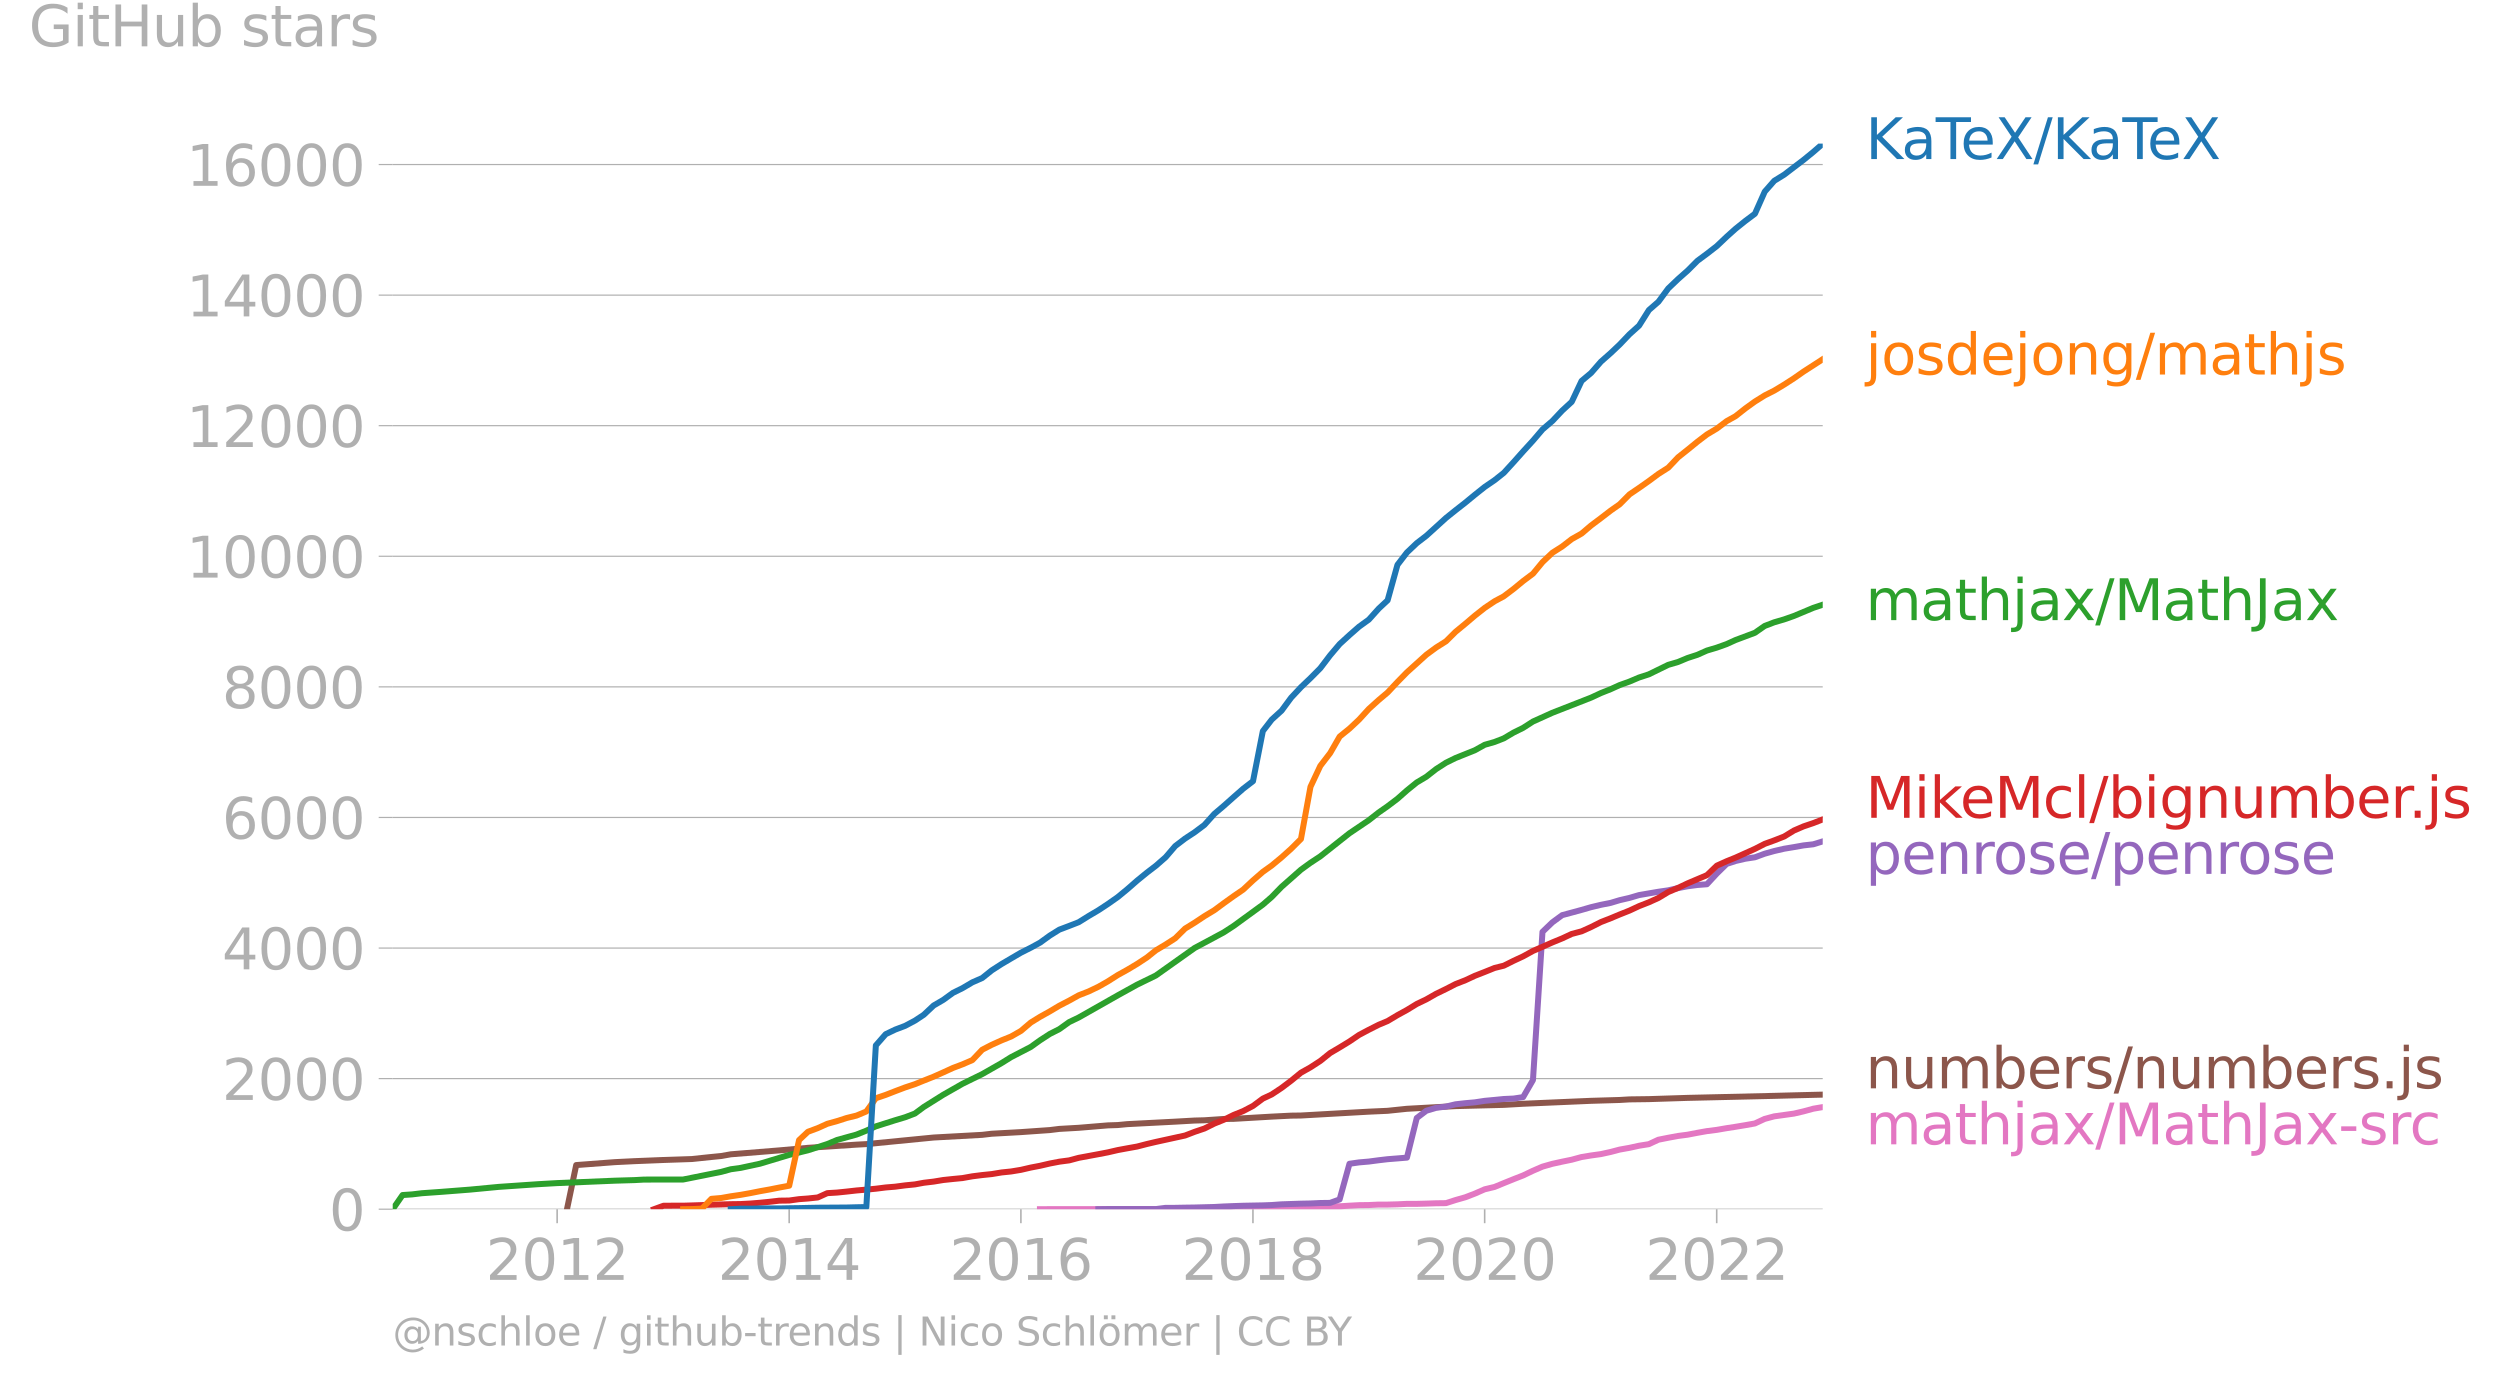 <svg xmlns="http://www.w3.org/2000/svg" xmlns:xlink="http://www.w3.org/1999/xlink" width="832.441" height="460.676" viewBox="0 0 624.331 345.507"><defs><style>*{stroke-linejoin:round;stroke-linecap:butt}</style></defs><g id="figure_1"><path id="patch_1" d="M0 345.507h624.33V0H0v345.507z" style="fill:none"/><g id="axes_1"><path id="patch_2" d="M98.073 301.98h357.12V35.868H98.073V301.98z" style="fill:none"/><g id="matplotlib.axis_1"><g id="xtick_1"><g id="line2d_1"><defs><path id="m0d8fd35126" d="M0 0v3.5" style="stroke:#b0b0b0;stroke-width:.4"/></defs><use xlink:href="#m0d8fd35126" x="139.136" y="301.98" style="fill:#b0b0b0;stroke:#b0b0b0;stroke-width:.4"/></g><g id="text_1" style="fill:#b0b0b0" transform="matrix(.14 0 0 -.14 121.321 319.618)"><defs><path id="DejaVuSans-32" d="M1228 531h2203V0H469v531q359 372 979 998 621 627 780 809 303 340 423 576 121 236 121 464 0 372-261 606-261 235-680 235-297 0-627-103-329-103-704-313v638q381 153 712 231 332 78 607 78 725 0 1156-363 431-362 431-968 0-288-108-546-107-257-392-607-78-91-497-524-418-433-1181-1211z" transform="scale(.016)"/><path id="DejaVuSans-30" d="M2034 4250q-487 0-733-480-245-479-245-1442 0-959 245-1439 246-480 733-480 491 0 736 480 246 480 246 1439 0 963-246 1442-245 480-736 480zm0 500q785 0 1199-621 414-620 414-1801 0-1178-414-1799Q2819-91 2034-91q-784 0-1198 620-414 621-414 1799 0 1181 414 1801 414 621 1198 621z" transform="scale(.016)"/><path id="DejaVuSans-31" d="M794 531h1031v3560L703 3866v575l1116 225h631V531h1031V0H794v531z" transform="scale(.016)"/></defs><use xlink:href="#DejaVuSans-32"/><use xlink:href="#DejaVuSans-30" x="63.623"/><use xlink:href="#DejaVuSans-31" x="127.246"/><use xlink:href="#DejaVuSans-32" x="190.869"/></g></g><g id="xtick_2"><use xlink:href="#m0d8fd35126" id="line2d_2" x="197.084" y="301.98" style="fill:#b0b0b0;stroke:#b0b0b0;stroke-width:.4"/><g id="text_2" style="fill:#b0b0b0" transform="matrix(.14 0 0 -.14 179.269 319.618)"><defs><path id="DejaVuSans-34" d="M2419 4116 825 1625h1594v2491zm-166 550h794V1625h666v-525h-666V0h-628v1100H313v609l1940 2957z" transform="scale(.016)"/></defs><use xlink:href="#DejaVuSans-32"/><use xlink:href="#DejaVuSans-30" x="63.623"/><use xlink:href="#DejaVuSans-31" x="127.246"/><use xlink:href="#DejaVuSans-34" x="190.869"/></g></g><g id="xtick_3"><use xlink:href="#m0d8fd35126" id="line2d_3" x="254.952" y="301.98" style="fill:#b0b0b0;stroke:#b0b0b0;stroke-width:.4"/><g id="text_3" style="fill:#b0b0b0" transform="matrix(.14 0 0 -.14 237.137 319.618)"><defs><path id="DejaVuSans-36" d="M2113 2584q-425 0-674-291-248-290-248-796 0-503 248-796 249-292 674-292t673 292q248 293 248 796 0 506-248 796-248 291-673 291zm1253 1979v-575q-238 112-480 171-242 60-480 60-625 0-955-422-329-422-376-1275 184 272 462 417 279 145 613 145 703 0 1111-427 408-426 408-1160 0-719-425-1154Q2819-91 2113-91q-810 0-1238 620-428 621-428 1799 0 1106 525 1764t1409 658q238 0 480-47t505-140z" transform="scale(.016)"/></defs><use xlink:href="#DejaVuSans-32"/><use xlink:href="#DejaVuSans-30" x="63.623"/><use xlink:href="#DejaVuSans-31" x="127.246"/><use xlink:href="#DejaVuSans-36" x="190.869"/></g></g><g id="xtick_4"><use xlink:href="#m0d8fd35126" id="line2d_4" x="312.9" y="301.98" style="fill:#b0b0b0;stroke:#b0b0b0;stroke-width:.4"/><g id="text_4" style="fill:#b0b0b0" transform="matrix(.14 0 0 -.14 295.085 319.618)"><defs><path id="DejaVuSans-38" d="M2034 2216q-450 0-708-241-257-241-257-662 0-422 257-663 258-241 708-241t709 242q260 243 260 662 0 421-258 662-257 241-711 241zm-631 268q-406 100-633 378-226 279-226 679 0 559 398 884 399 325 1092 325 697 0 1094-325t397-884q0-400-227-679-226-278-629-378 456-106 710-416 255-309 255-755 0-679-414-1042Q2806-91 2034-91q-771 0-1186 362-414 363-414 1042 0 446 256 755 257 310 713 416zm-231 997q0-362 226-565 227-203 636-203 407 0 636 203 230 203 230 565 0 363-230 566-229 203-636 203-409 0-636-203-226-203-226-566z" transform="scale(.016)"/></defs><use xlink:href="#DejaVuSans-32"/><use xlink:href="#DejaVuSans-30" x="63.623"/><use xlink:href="#DejaVuSans-31" x="127.246"/><use xlink:href="#DejaVuSans-38" x="190.869"/></g></g><g id="xtick_5"><use xlink:href="#m0d8fd35126" id="line2d_5" x="370.769" y="301.98" style="fill:#b0b0b0;stroke:#b0b0b0;stroke-width:.4"/><g id="text_5" style="fill:#b0b0b0" transform="matrix(.14 0 0 -.14 352.954 319.618)"><use xlink:href="#DejaVuSans-32"/><use xlink:href="#DejaVuSans-30" x="63.623"/><use xlink:href="#DejaVuSans-32" x="127.246"/><use xlink:href="#DejaVuSans-30" x="190.869"/></g></g><g id="xtick_6"><use xlink:href="#m0d8fd35126" id="line2d_6" x="428.716" y="301.98" style="fill:#b0b0b0;stroke:#b0b0b0;stroke-width:.4"/><g id="text_6" style="fill:#b0b0b0" transform="matrix(.14 0 0 -.14 410.901 319.618)"><use xlink:href="#DejaVuSans-32"/><use xlink:href="#DejaVuSans-30" x="63.623"/><use xlink:href="#DejaVuSans-32" x="127.246"/><use xlink:href="#DejaVuSans-32" x="190.869"/></g></g></g><g id="matplotlib.axis_2"><g id="ytick_1"><path id="line2d_7" d="M98.073 301.98h357.12" clip-path="url(#pb45cc1a1dd)" style="fill:none;stroke:#b0b0b0;stroke-width:.3;stroke-linecap:square"/><g id="line2d_8"><defs><path id="m6245e32834" d="M0 0h-3.5" style="stroke:#b0b0b0;stroke-width:.3"/></defs><use xlink:href="#m6245e32834" x="98.073" y="301.98" style="fill:#b0b0b0;stroke:#b0b0b0;stroke-width:.3"/></g><use xlink:href="#DejaVuSans-30" id="text_7" style="fill:#b0b0b0" transform="matrix(.14 0 0 -.14 82.166 307.299)"/></g><g id="ytick_2"><path id="line2d_9" d="M98.073 269.368h357.12" clip-path="url(#pb45cc1a1dd)" style="fill:none;stroke:#b0b0b0;stroke-width:.3;stroke-linecap:square"/><use xlink:href="#m6245e32834" id="line2d_10" x="98.073" y="269.368" style="fill:#b0b0b0;stroke:#b0b0b0;stroke-width:.3"/><g id="text_8" style="fill:#b0b0b0" transform="matrix(.14 0 0 -.14 55.443 274.687)"><use xlink:href="#DejaVuSans-32"/><use xlink:href="#DejaVuSans-30" x="63.623"/><use xlink:href="#DejaVuSans-30" x="127.246"/><use xlink:href="#DejaVuSans-30" x="190.869"/></g></g><g id="ytick_3"><path id="line2d_11" d="M98.073 236.756h357.12" clip-path="url(#pb45cc1a1dd)" style="fill:none;stroke:#b0b0b0;stroke-width:.3;stroke-linecap:square"/><use xlink:href="#m6245e32834" id="line2d_12" x="98.073" y="236.756" style="fill:#b0b0b0;stroke:#b0b0b0;stroke-width:.3"/><g id="text_9" style="fill:#b0b0b0" transform="matrix(.14 0 0 -.14 55.443 242.075)"><use xlink:href="#DejaVuSans-34"/><use xlink:href="#DejaVuSans-30" x="63.623"/><use xlink:href="#DejaVuSans-30" x="127.246"/><use xlink:href="#DejaVuSans-30" x="190.869"/></g></g><g id="ytick_4"><path id="line2d_13" d="M98.073 204.145h357.12" clip-path="url(#pb45cc1a1dd)" style="fill:none;stroke:#b0b0b0;stroke-width:.3;stroke-linecap:square"/><use xlink:href="#m6245e32834" id="line2d_14" x="98.073" y="204.145" style="fill:#b0b0b0;stroke:#b0b0b0;stroke-width:.3"/><g id="text_10" style="fill:#b0b0b0" transform="matrix(.14 0 0 -.14 55.443 209.464)"><use xlink:href="#DejaVuSans-36"/><use xlink:href="#DejaVuSans-30" x="63.623"/><use xlink:href="#DejaVuSans-30" x="127.246"/><use xlink:href="#DejaVuSans-30" x="190.869"/></g></g><g id="ytick_5"><path id="line2d_15" d="M98.073 171.533h357.12" clip-path="url(#pb45cc1a1dd)" style="fill:none;stroke:#b0b0b0;stroke-width:.3;stroke-linecap:square"/><use xlink:href="#m6245e32834" id="line2d_16" x="98.073" y="171.533" style="fill:#b0b0b0;stroke:#b0b0b0;stroke-width:.3"/><g id="text_11" style="fill:#b0b0b0" transform="matrix(.14 0 0 -.14 55.443 176.852)"><use xlink:href="#DejaVuSans-38"/><use xlink:href="#DejaVuSans-30" x="63.623"/><use xlink:href="#DejaVuSans-30" x="127.246"/><use xlink:href="#DejaVuSans-30" x="190.869"/></g></g><g id="ytick_6"><path id="line2d_17" d="M98.073 138.921h357.12" clip-path="url(#pb45cc1a1dd)" style="fill:none;stroke:#b0b0b0;stroke-width:.3;stroke-linecap:square"/><use xlink:href="#m6245e32834" id="line2d_18" x="98.073" y="138.921" style="fill:#b0b0b0;stroke:#b0b0b0;stroke-width:.3"/><g id="text_12" style="fill:#b0b0b0" transform="matrix(.14 0 0 -.14 46.536 144.24)"><use xlink:href="#DejaVuSans-31"/><use xlink:href="#DejaVuSans-30" x="63.623"/><use xlink:href="#DejaVuSans-30" x="127.246"/><use xlink:href="#DejaVuSans-30" x="190.869"/><use xlink:href="#DejaVuSans-30" x="254.492"/></g></g><g id="ytick_7"><path id="line2d_19" d="M98.073 106.31h357.12" clip-path="url(#pb45cc1a1dd)" style="fill:none;stroke:#b0b0b0;stroke-width:.3;stroke-linecap:square"/><use xlink:href="#m6245e32834" id="line2d_20" x="98.073" y="106.309" style="fill:#b0b0b0;stroke:#b0b0b0;stroke-width:.3"/><g id="text_13" style="fill:#b0b0b0" transform="matrix(.14 0 0 -.14 46.536 111.628)"><use xlink:href="#DejaVuSans-31"/><use xlink:href="#DejaVuSans-32" x="63.623"/><use xlink:href="#DejaVuSans-30" x="127.246"/><use xlink:href="#DejaVuSans-30" x="190.869"/><use xlink:href="#DejaVuSans-30" x="254.492"/></g></g><g id="ytick_8"><path id="line2d_21" d="M98.073 73.698h357.12" clip-path="url(#pb45cc1a1dd)" style="fill:none;stroke:#b0b0b0;stroke-width:.3;stroke-linecap:square"/><use xlink:href="#m6245e32834" id="line2d_22" x="98.073" y="73.698" style="fill:#b0b0b0;stroke:#b0b0b0;stroke-width:.3"/><g id="text_14" style="fill:#b0b0b0" transform="matrix(.14 0 0 -.14 46.536 79.017)"><use xlink:href="#DejaVuSans-31"/><use xlink:href="#DejaVuSans-34" x="63.623"/><use xlink:href="#DejaVuSans-30" x="127.246"/><use xlink:href="#DejaVuSans-30" x="190.869"/><use xlink:href="#DejaVuSans-30" x="254.492"/></g></g><g id="ytick_9"><path id="line2d_23" d="M98.073 41.086h357.12" clip-path="url(#pb45cc1a1dd)" style="fill:none;stroke:#b0b0b0;stroke-width:.3;stroke-linecap:square"/><use xlink:href="#m6245e32834" id="line2d_24" x="98.073" y="41.086" style="fill:#b0b0b0;stroke:#b0b0b0;stroke-width:.3"/><g id="text_15" style="fill:#b0b0b0" transform="matrix(.14 0 0 -.14 46.536 46.405)"><use xlink:href="#DejaVuSans-31"/><use xlink:href="#DejaVuSans-36" x="63.623"/><use xlink:href="#DejaVuSans-30" x="127.246"/><use xlink:href="#DejaVuSans-30" x="190.869"/><use xlink:href="#DejaVuSans-30" x="254.492"/></g></g><g id="text_16" style="fill:#b0b0b0" transform="matrix(.14 0 0 -.14 7.2 11.563)"><defs><path id="DejaVuSans-47" d="M3809 666v1253H2778v519h1656V434q-365-259-806-392-440-133-940-133-1094 0-1712 639-617 640-617 1780 0 1144 617 1783 618 639 1712 639 456 0 867-113 411-112 758-331v-672q-350 297-744 447t-828 150q-857 0-1287-478-429-478-429-1425 0-944 429-1422 430-478 1287-478 334 0 596 58 263 58 472 180z" transform="scale(.016)"/><path id="DejaVuSans-69" d="M603 3500h575V0H603v3500zm0 1363h575v-729H603v729z" transform="scale(.016)"/><path id="DejaVuSans-74" d="M1172 4494v-994h1184v-447H1172V1153q0-428 117-550t477-122h590V0h-590q-666 0-919 248-253 249-253 905v1900H172v447h422v994h578z" transform="scale(.016)"/><path id="DejaVuSans-48" d="M628 4666h631V2753h2294v1913h631V0h-631v2222H1259V0H628v4666z" transform="scale(.016)"/><path id="DejaVuSans-75" d="M544 1381v2119h575V1403q0-497 193-746 194-248 582-248 465 0 735 297 271 297 271 810v1984h575V0h-575v538q-209-319-486-474-276-155-642-155-603 0-916 375-312 375-312 1097zm1447 2203z" transform="scale(.016)"/><path id="DejaVuSans-62" d="M3116 1747q0 634-261 995t-717 361q-457 0-718-361t-261-995q0-634 261-995t718-361q456 0 717 361t261 995zM1159 2969q182 312 458 463 277 152 661 152 638 0 1036-506 399-506 399-1331T3314 415Q2916-91 2278-91q-384 0-661 152-276 152-458 464V0H581v4863h578V2969z" transform="scale(.016)"/><path id="DejaVuSans-73" d="M2834 3397v-544q-243 125-506 187-262 63-544 63-428 0-642-131t-214-394q0-200 153-314t616-217l197-44q612-131 870-370t258-667q0-488-386-773Q2250-91 1575-91q-281 0-586 55T347 128v594q319-166 628-249 309-82 613-82 406 0 624 139 219 139 219 392 0 234-158 359-157 125-692 241l-200 47q-534 112-772 345-237 233-237 639 0 494 350 762 350 269 994 269 318 0 599-47 282-46 519-140z" transform="scale(.016)"/><path id="DejaVuSans-61" d="M2194 1759q-697 0-966-159t-269-544q0-306 202-486 202-179 548-179 479 0 768 339t289 901v128h-572zm1147 238V0h-575v531q-197-318-491-470T1556-91q-537 0-855 302-317 302-317 808 0 590 395 890 396 300 1180 300h807v57q0 397-261 614t-733 217q-300 0-585-72-284-72-546-216v532q315 122 612 182 297 61 578 61 760 0 1135-394 375-393 375-1193z" transform="scale(.016)"/><path id="DejaVuSans-72" d="M2631 2963q-97 56-211 82-114 27-251 27-488 0-749-317t-261-911V0H581v3500h578v-544q182 319 472 473 291 155 707 155 59 0 131-8 72-7 159-23l3-590z" transform="scale(.016)"/></defs><use xlink:href="#DejaVuSans-47"/><use xlink:href="#DejaVuSans-69" x="77.49"/><use xlink:href="#DejaVuSans-74" x="105.273"/><use xlink:href="#DejaVuSans-48" x="144.482"/><use xlink:href="#DejaVuSans-75" x="219.678"/><use xlink:href="#DejaVuSans-62" x="283.057"/><use xlink:href="#DejaVuSans-20" x="346.533"/><use xlink:href="#DejaVuSans-73" x="378.32"/><use xlink:href="#DejaVuSans-74" x="430.42"/><use xlink:href="#DejaVuSans-61" x="469.629"/><use xlink:href="#DejaVuSans-72" x="530.908"/><use xlink:href="#DejaVuSans-73" x="572.021"/></g></g><path id="line2d_25" d="m259.709 301.98 2.457-.016H286.423l2.22-.017h4.835l2.458-.032 2.378-.017 2.457-.016 2.458-.032h2.378l2.457-.033 2.379-.049 2.457-.065h2.457l2.22-.098 2.458-.065 2.378-.05 2.457-.015 2.378-.098 2.458-.066 2.457-.048 2.378-.017L337 301.1l2.378-.13 2.457-.033 2.458-.114h2.22l2.457-.065 2.378-.114h2.457l2.378-.065 2.458-.082 2.457-.032 2.379-.767 2.457-.701 2.378-.913 2.458-1.076 2.457-.587 2.299-.946 2.457-.995 2.378-.93 2.458-1.173 2.378-1.027 2.457-.702 2.458-.538 2.378-.489 2.457-.668 2.379-.392 2.457-.342 2.457-.538 2.22-.587 2.458-.44 2.378-.522 2.457-.392 2.378-1.108 2.458-.49 2.457-.456 2.378-.31 2.458-.473 2.378-.424 2.457-.31 2.458-.424 2.22-.342 2.457-.408 2.378-.424 2.457-1.141 2.379-.636 2.457-.342 2.457-.343 2.379-.554 2.457-.669 2.378-.407" clip-path="url(#pb45cc1a1dd)" style="fill:none;stroke:#e377c2;stroke-width:1.5;stroke-linecap:square"/><path id="line2d_26" d="m141.593 301.98 2.3-11.023 9.67-.734 4.915-.244 7.214-.294 7.135-.244 4.835-.506 2.458-.244 2.378-.424 12.128-.979 7.135-.636 12.128-.799 2.458-.13 16.805-1.647 12.13-.668 2.377-.278 7.293-.407 7.214-.506 2.378-.293 4.836-.277 4.915-.408 2.378-.196 2.457-.081 2.378-.229 11.97-.62 4.836-.276 2.457-.066 4.836-.326 2.457-.032 9.513-.555 4.836-.244 2.457-.033 16.964-.962 4.677-.212 4.836-.505 12.129-.669 12.049-.31 4.835-.277 16.965-.734 7.134-.212 2.458-.146 4.835-.066 9.671-.31 21.642-.505 4.914-.13 7.214-.18h0" clip-path="url(#pb45cc1a1dd)" style="fill:none;stroke:#8c564b;stroke-width:1.5;stroke-linecap:square"/><path id="line2d_27" d="m274.295 301.98 2.378-.033h11.97l2.457-.31h2.378l2.458-.048 2.378-.033 2.457-.065 2.458-.065 2.378-.13 2.457-.099 2.379-.081 2.457-.05 2.457-.048 2.22-.082 2.458-.179 2.378-.081 2.457-.082 2.378-.049 2.458-.114 2.457-.033 2.378-.864 2.458-8.903 2.378-.342 2.457-.212 2.458-.326 2.22-.261 2.457-.196 2.378-.196 2.457-9.897 2.378-1.81 2.458-.734 2.457-.31 2.379-.57 2.457-.278 2.378-.212 2.458-.375 2.457-.228 2.299-.228 2.457-.114 2.378-.36 2.458-4.255 2.378-37.014 2.457-2.365 2.458-1.81 2.378-.636 2.457-.668 2.379-.685 2.457-.587 2.457-.49 2.22-.668 2.458-.57 2.378-.702 2.457-.424 2.378-.407 2.458-.359 2.457-.554 2.378-.457 2.458-.326 2.378-.18 2.457-2.657 2.458-2.414 2.22-.733 2.457-.571 2.378-.359 2.457-.897 2.379-.668 2.457-.57 2.457-.408 2.379-.424 2.457-.278 2.378-.733" clip-path="url(#pb45cc1a1dd)" style="fill:none;stroke:#9467bd;stroke-width:1.5;stroke-linecap:square"/><g id="text_17" style="fill:#1f77b4" transform="matrix(.14 0 0 -.14 465.907 39.731)"><defs><path id="DejaVuSans-4b" d="M628 4666h631V2694l2094 1972h813L1850 2491 4331 0h-831L1259 2247V0H628v4666z" transform="scale(.016)"/><path id="DejaVuSans-54" d="M-19 4666h3947v-532H2272V0h-634v4134H-19v532z" transform="scale(.016)"/><path id="DejaVuSans-65" d="M3597 1894v-281H953q38-594 358-905t892-311q331 0 642 81t618 244V178Q3153 47 2828-22t-659-69q-838 0-1327 487-489 488-489 1320 0 859 464 1363 464 505 1252 505 706 0 1117-455 411-454 411-1235zm-575 169q-6 471-264 752-258 282-683 282-481 0-770-272t-333-766l2050 4z" transform="scale(.016)"/><path id="DejaVuSans-58" d="M403 4666h678l1160-1735 1165 1735h678L2584 2425 4184 0h-678L2194 1984 872 0H191l1665 2491L403 4666z" transform="scale(.016)"/><path id="DejaVuSans-2f" d="M1625 4666h531L531-594H0l1625 5260z" transform="scale(.016)"/></defs><use xlink:href="#DejaVuSans-4b"/><use xlink:href="#DejaVuSans-61" x="63.826"/><use xlink:href="#DejaVuSans-54" x="125.105"/><use xlink:href="#DejaVuSans-65" x="169.189"/><use xlink:href="#DejaVuSans-58" x="230.713"/><use xlink:href="#DejaVuSans-2f" x="299.219"/><use xlink:href="#DejaVuSans-4b" x="332.91"/><use xlink:href="#DejaVuSans-61" x="396.736"/><use xlink:href="#DejaVuSans-54" x="458.016"/><use xlink:href="#DejaVuSans-65" x="502.1"/><use xlink:href="#DejaVuSans-58" x="563.623"/></g><g id="text_18" style="fill:#ff7f0e" transform="matrix(.14 0 0 -.14 465.907 93.54)"><defs><path id="DejaVuSans-6a" d="M603 3500h575V-63q0-668-255-968-254-300-820-300h-219v487H38q328 0 446 152Q603-541 603-63v3563zm0 1363h575v-729H603v729z" transform="scale(.016)"/><path id="DejaVuSans-6f" d="M1959 3097q-462 0-731-361t-269-989q0-628 267-989 268-361 733-361 460 0 728 362 269 363 269 988 0 622-269 986-268 364-728 364zm0 487q750 0 1178-488 429-487 429-1349 0-859-429-1349Q2709-91 1959-91q-753 0-1180 489-426 490-426 1349 0 862 426 1349 427 488 1180 488z" transform="scale(.016)"/><path id="DejaVuSans-64" d="M2906 2969v1894h575V0h-575v525q-181-312-458-464-276-152-664-152-634 0-1033 506-398 507-398 1332t398 1331q399 506 1033 506 388 0 664-152 277-151 458-463zM947 1747q0-634 261-995t717-361q456 0 718 361 263 361 263 995t-263 995q-262 361-718 361t-717-361q-261-361-261-995z" transform="scale(.016)"/><path id="DejaVuSans-6e" d="M3513 2113V0h-575v2094q0 497-194 743-194 247-581 247-466 0-735-297-269-296-269-809V0H581v3500h578v-544q207 316 486 472 280 156 646 156 603 0 912-373 310-373 310-1098z" transform="scale(.016)"/><path id="DejaVuSans-67" d="M2906 1791q0 625-258 968-257 344-723 344-462 0-720-344-258-343-258-968 0-622 258-966t720-344q466 0 723 344 258 344 258 966zm575-1357q0-893-397-1329-396-436-1215-436-303 0-572 45t-522 139v559q253-137 500-202 247-66 503-66 566 0 847 295t281 892v285q-178-310-456-463T1784 0Q1141 0 747 490 353 981 353 1791q0 812 394 1302 394 491 1037 491 388 0 666-153t456-462v531h575V434z" transform="scale(.016)"/><path id="DejaVuSans-6d" d="M3328 2828q216 388 516 572t706 184q547 0 844-383 297-382 297-1088V0h-578v2094q0 503-179 746-178 244-543 244-447 0-707-297-259-296-259-809V0h-578v2094q0 506-178 748t-550 242q-441 0-701-298-259-298-259-808V0H581v3500h578v-544q197 322 472 475t653 153q382 0 649-194 267-193 395-562z" transform="scale(.016)"/><path id="DejaVuSans-68" d="M3513 2113V0h-575v2094q0 497-194 743-194 247-581 247-466 0-735-297-269-296-269-809V0H581v4863h578V2956q207 316 486 472 280 156 646 156 603 0 912-373 310-373 310-1098z" transform="scale(.016)"/></defs><use xlink:href="#DejaVuSans-6a"/><use xlink:href="#DejaVuSans-6f" x="27.783"/><use xlink:href="#DejaVuSans-73" x="88.965"/><use xlink:href="#DejaVuSans-64" x="141.064"/><use xlink:href="#DejaVuSans-65" x="204.541"/><use xlink:href="#DejaVuSans-6a" x="266.064"/><use xlink:href="#DejaVuSans-6f" x="293.848"/><use xlink:href="#DejaVuSans-6e" x="355.029"/><use xlink:href="#DejaVuSans-67" x="418.408"/><use xlink:href="#DejaVuSans-2f" x="481.885"/><use xlink:href="#DejaVuSans-6d" x="515.576"/><use xlink:href="#DejaVuSans-61" x="612.988"/><use xlink:href="#DejaVuSans-74" x="674.268"/><use xlink:href="#DejaVuSans-68" x="713.477"/><use xlink:href="#DejaVuSans-6a" x="776.855"/><use xlink:href="#DejaVuSans-73" x="804.639"/></g><g id="text_19" style="fill:#2ca02c" transform="matrix(.14 0 0 -.14 465.907 154.867)"><defs><path id="DejaVuSans-78" d="M3513 3500 2247 1797 3578 0h-678L1881 1375 863 0H184l1360 1831L300 3500h678l928-1247 928 1247h679z" transform="scale(.016)"/><path id="DejaVuSans-4d" d="M628 4666h941l1190-3175 1197 3175h941V0h-616v4097L3078 897h-634L1241 4097V0H628v4666z" transform="scale(.016)"/><path id="DejaVuSans-4a" d="M628 4666h631V325q0-844-320-1225T-91-1281h-240v531h197q418 0 590 235 172 234 172 840v4341z" transform="scale(.016)"/></defs><use xlink:href="#DejaVuSans-6d"/><use xlink:href="#DejaVuSans-61" x="97.412"/><use xlink:href="#DejaVuSans-74" x="158.691"/><use xlink:href="#DejaVuSans-68" x="197.9"/><use xlink:href="#DejaVuSans-6a" x="261.279"/><use xlink:href="#DejaVuSans-61" x="289.063"/><use xlink:href="#DejaVuSans-78" x="350.342"/><use xlink:href="#DejaVuSans-2f" x="409.521"/><use xlink:href="#DejaVuSans-4d" x="443.213"/><use xlink:href="#DejaVuSans-61" x="529.492"/><use xlink:href="#DejaVuSans-74" x="590.771"/><use xlink:href="#DejaVuSans-68" x="629.98"/><use xlink:href="#DejaVuSans-4a" x="693.359"/><use xlink:href="#DejaVuSans-61" x="722.852"/><use xlink:href="#DejaVuSans-78" x="784.131"/></g><g id="text_20" style="fill:#d62728" transform="matrix(.14 0 0 -.14 465.907 204.228)"><defs><path id="DejaVuSans-6b" d="M581 4863h578V1991l1716 1509h734L1753 1863 3688 0h-750L1159 1709V0H581v4863z" transform="scale(.016)"/><path id="DejaVuSans-63" d="M3122 3366v-538q-244 135-489 202t-495 67q-560 0-870-355-309-354-309-995t309-996q310-354 870-354 250 0 495 67t489 202V134Q2881 22 2623-34q-257-57-548-57-791 0-1257 497-465 497-465 1341 0 856 470 1346 471 491 1290 491 265 0 518-55 253-54 491-163z" transform="scale(.016)"/><path id="DejaVuSans-6c" d="M603 4863h575V0H603v4863z" transform="scale(.016)"/><path id="DejaVuSans-2e" d="M684 794h660V0H684v794z" transform="scale(.016)"/></defs><use xlink:href="#DejaVuSans-4d"/><use xlink:href="#DejaVuSans-69" x="86.279"/><use xlink:href="#DejaVuSans-6b" x="114.063"/><use xlink:href="#DejaVuSans-65" x="168.348"/><use xlink:href="#DejaVuSans-4d" x="229.871"/><use xlink:href="#DejaVuSans-63" x="316.15"/><use xlink:href="#DejaVuSans-6c" x="371.131"/><use xlink:href="#DejaVuSans-2f" x="398.914"/><use xlink:href="#DejaVuSans-62" x="432.605"/><use xlink:href="#DejaVuSans-69" x="496.082"/><use xlink:href="#DejaVuSans-67" x="523.865"/><use xlink:href="#DejaVuSans-6e" x="587.342"/><use xlink:href="#DejaVuSans-75" x="650.721"/><use xlink:href="#DejaVuSans-6d" x="714.1"/><use xlink:href="#DejaVuSans-62" x="811.512"/><use xlink:href="#DejaVuSans-65" x="874.988"/><use xlink:href="#DejaVuSans-72" x="936.512"/><use xlink:href="#DejaVuSans-2e" x="968.5"/><use xlink:href="#DejaVuSans-6a" x="1000.287"/><use xlink:href="#DejaVuSans-73" x="1028.07"/></g><g id="text_21" style="fill:#9467bd" transform="matrix(.14 0 0 -.14 465.907 218.228)"><defs><path id="DejaVuSans-70" d="M1159 525v-1856H581v4831h578v-531q182 312 458 463 277 152 661 152 638 0 1036-506 399-506 399-1331T3314 415Q2916-91 2278-91q-384 0-661 152-276 152-458 464zm1957 1222q0 634-261 995t-717 361q-457 0-718-361t-261-995q0-634 261-995t718-361q456 0 717 361t261 995z" transform="scale(.016)"/></defs><use xlink:href="#DejaVuSans-70"/><use xlink:href="#DejaVuSans-65" x="63.477"/><use xlink:href="#DejaVuSans-6e" x="125"/><use xlink:href="#DejaVuSans-72" x="188.379"/><use xlink:href="#DejaVuSans-6f" x="227.242"/><use xlink:href="#DejaVuSans-73" x="288.424"/><use xlink:href="#DejaVuSans-65" x="340.523"/><use xlink:href="#DejaVuSans-2f" x="402.047"/><use xlink:href="#DejaVuSans-70" x="435.738"/><use xlink:href="#DejaVuSans-65" x="499.215"/><use xlink:href="#DejaVuSans-6e" x="560.738"/><use xlink:href="#DejaVuSans-72" x="624.117"/><use xlink:href="#DejaVuSans-6f" x="662.98"/><use xlink:href="#DejaVuSans-73" x="724.162"/><use xlink:href="#DejaVuSans-65" x="776.262"/></g><g id="text_22" style="fill:#8c564b" transform="matrix(.14 0 0 -.14 465.907 271.784)"><use xlink:href="#DejaVuSans-6e"/><use xlink:href="#DejaVuSans-75" x="63.379"/><use xlink:href="#DejaVuSans-6d" x="126.758"/><use xlink:href="#DejaVuSans-62" x="224.17"/><use xlink:href="#DejaVuSans-65" x="287.646"/><use xlink:href="#DejaVuSans-72" x="349.17"/><use xlink:href="#DejaVuSans-73" x="390.283"/><use xlink:href="#DejaVuSans-2f" x="442.383"/><use xlink:href="#DejaVuSans-6e" x="476.074"/><use xlink:href="#DejaVuSans-75" x="539.453"/><use xlink:href="#DejaVuSans-6d" x="602.832"/><use xlink:href="#DejaVuSans-62" x="700.244"/><use xlink:href="#DejaVuSans-65" x="763.721"/><use xlink:href="#DejaVuSans-72" x="825.244"/><use xlink:href="#DejaVuSans-73" x="866.357"/><use xlink:href="#DejaVuSans-2e" x="918.457"/><use xlink:href="#DejaVuSans-6a" x="950.244"/><use xlink:href="#DejaVuSans-73" x="978.027"/></g><g id="text_23" style="fill:#e377c2" transform="matrix(.14 0 0 -.14 465.907 285.784)"><defs><path id="DejaVuSans-2d" d="M313 2009h1684v-512H313v512z" transform="scale(.016)"/></defs><use xlink:href="#DejaVuSans-6d"/><use xlink:href="#DejaVuSans-61" x="97.412"/><use xlink:href="#DejaVuSans-74" x="158.691"/><use xlink:href="#DejaVuSans-68" x="197.9"/><use xlink:href="#DejaVuSans-6a" x="261.279"/><use xlink:href="#DejaVuSans-61" x="289.063"/><use xlink:href="#DejaVuSans-78" x="350.342"/><use xlink:href="#DejaVuSans-2f" x="409.521"/><use xlink:href="#DejaVuSans-4d" x="443.213"/><use xlink:href="#DejaVuSans-61" x="529.492"/><use xlink:href="#DejaVuSans-74" x="590.771"/><use xlink:href="#DejaVuSans-68" x="629.98"/><use xlink:href="#DejaVuSans-4a" x="693.359"/><use xlink:href="#DejaVuSans-61" x="722.852"/><use xlink:href="#DejaVuSans-78" x="784.131"/><use xlink:href="#DejaVuSans-2d" x="843.311"/><use xlink:href="#DejaVuSans-73" x="879.395"/><use xlink:href="#DejaVuSans-72" x="931.494"/><use xlink:href="#DejaVuSans-63" x="970.357"/></g><g id="text_24" style="fill:#b0b0b0" transform="matrix(.097 0 0 -.097 98.073 336.016)"><defs><path id="DejaVuSans-40" d="M2381 1678q0-447 222-702 222-254 610-254 384 0 604 256 221 256 221 700 0 438-225 695-225 258-607 258-378 0-602-256-223-256-223-697zm1703-934q-187-241-429-355t-564-114q-538 0-874 389t-336 1014q0 625 337 1015 338 391 873 391 322 0 565-117 244-117 428-354v409h447V722q457 69 714 417 258 349 258 902 0 334-99 628-98 294-298 544-325 409-792 626t-1017 217q-384 0-738-102-353-101-653-301-490-319-767-836-276-517-276-1120 0-497 179-932 180-434 521-765 328-325 759-495 431-171 922-171 403 0 792 136t714 389l281-347q-390-303-851-464t-936-161q-578 0-1091 205-512 205-912 595Q841 78 631 592q-209 514-209 1105 0 569 212 1084 213 516 607 907 403 396 931 607t1119 211q662 0 1229-272 568-271 952-771 234-307 357-666 124-359 124-744 0-822-497-1297T4084 263v481z" transform="scale(.016)"/><path id="DejaVuSans-7c" d="M1344 4891v-6400H813v6400h531z" transform="scale(.016)"/><path id="DejaVuSans-4e" d="M628 4666h850L3547 763v3903h612V0h-850L1241 3903V0H628v4666z" transform="scale(.016)"/><path id="DejaVuSans-53" d="M3425 4513v-616q-359 172-678 256-319 85-616 85-515 0-795-200t-280-569q0-310 186-468 186-157 705-254l381-78q706-135 1042-474t336-907q0-679-455-1029Q2797-91 1919-91q-331 0-705 75-373 75-773 222v650q384-215 753-325 369-109 725-109 540 0 834 212 294 213 294 607 0 343-211 537t-692 291l-385 75q-706 140-1022 440-315 300-315 835 0 619 436 975t1201 356q329 0 669-60 341-59 697-177z" transform="scale(.016)"/><path id="DejaVuSans-f6" d="M1959 3097q-462 0-731-361t-269-989q0-628 267-989 268-361 733-361 460 0 728 362 269 363 269 988 0 622-269 986-268 364-728 364zm0 487q750 0 1178-488 429-487 429-1349 0-859-429-1349Q2709-91 1959-91q-753 0-1180 489-426 490-426 1349 0 862 426 1349 427 488 1180 488zm295 1266h634v-631h-634v631zm-1222 0h634v-631h-634v631z" transform="scale(.016)"/><path id="DejaVuSans-43" d="M4122 4306v-665q-319 297-680 443-361 147-767 147-800 0-1225-489t-425-1414q0-922 425-1411t1225-489q406 0 767 147t680 444V359q-331-225-702-338-370-112-782-112-1060 0-1670 648-609 649-609 1771 0 1125 609 1773 610 649 1670 649 418 0 788-111 371-111 696-333z" transform="scale(.016)"/><path id="DejaVuSans-42" d="M1259 2228V519h1013q509 0 754 211 246 211 246 645 0 438-246 645-245 208-754 208H1259zm0 1919V2741h935q462 0 688 173 227 174 227 530 0 353-227 528-226 175-688 175h-935zm-631 519h1613q722 0 1112-300 391-300 391-853 0-429-200-682t-588-315q466-100 724-418 258-317 258-792 0-625-425-966Q3088 0 2303 0H628v4666z" transform="scale(.016)"/><path id="DejaVuSans-59" d="M-13 4666h679l1293-1919 1285 1919h678L2272 2222V0h-634v2222L-13 4666z" transform="scale(.016)"/></defs><use xlink:href="#DejaVuSans-40"/><use xlink:href="#DejaVuSans-6e" x="100"/><use xlink:href="#DejaVuSans-73" x="163.379"/><use xlink:href="#DejaVuSans-63" x="215.479"/><use xlink:href="#DejaVuSans-68" x="270.459"/><use xlink:href="#DejaVuSans-6c" x="333.838"/><use xlink:href="#DejaVuSans-6f" x="361.621"/><use xlink:href="#DejaVuSans-65" x="422.803"/><use xlink:href="#DejaVuSans-20" x="484.326"/><use xlink:href="#DejaVuSans-2f" x="516.113"/><use xlink:href="#DejaVuSans-20" x="549.805"/><use xlink:href="#DejaVuSans-67" x="581.592"/><use xlink:href="#DejaVuSans-69" x="645.068"/><use xlink:href="#DejaVuSans-74" x="672.852"/><use xlink:href="#DejaVuSans-68" x="712.061"/><use xlink:href="#DejaVuSans-75" x="775.439"/><use xlink:href="#DejaVuSans-62" x="838.818"/><use xlink:href="#DejaVuSans-2d" x="902.295"/><use xlink:href="#DejaVuSans-74" x="938.379"/><use xlink:href="#DejaVuSans-72" x="977.588"/><use xlink:href="#DejaVuSans-65" x="1016.451"/><use xlink:href="#DejaVuSans-6e" x="1077.975"/><use xlink:href="#DejaVuSans-64" x="1141.354"/><use xlink:href="#DejaVuSans-73" x="1204.83"/><use xlink:href="#DejaVuSans-20" x="1256.93"/><use xlink:href="#DejaVuSans-7c" x="1288.717"/><use xlink:href="#DejaVuSans-20" x="1322.408"/><use xlink:href="#DejaVuSans-4e" x="1354.195"/><use xlink:href="#DejaVuSans-69" x="1429"/><use xlink:href="#DejaVuSans-63" x="1456.783"/><use xlink:href="#DejaVuSans-6f" x="1511.764"/><use xlink:href="#DejaVuSans-20" x="1572.945"/><use xlink:href="#DejaVuSans-53" x="1604.732"/><use xlink:href="#DejaVuSans-63" x="1668.209"/><use xlink:href="#DejaVuSans-68" x="1723.189"/><use xlink:href="#DejaVuSans-6c" x="1786.568"/><use xlink:href="#DejaVuSans-f6" x="1814.352"/><use xlink:href="#DejaVuSans-6d" x="1875.533"/><use xlink:href="#DejaVuSans-65" x="1972.945"/><use xlink:href="#DejaVuSans-72" x="2034.469"/><use xlink:href="#DejaVuSans-20" x="2075.582"/><use xlink:href="#DejaVuSans-7c" x="2107.369"/><use xlink:href="#DejaVuSans-20" x="2141.061"/><use xlink:href="#DejaVuSans-43" x="2172.848"/><use xlink:href="#DejaVuSans-43" x="2242.672"/><use xlink:href="#DejaVuSans-20" x="2312.496"/><use xlink:href="#DejaVuSans-42" x="2344.283"/><use xlink:href="#DejaVuSans-59" x="2407.387"/></g><path id="line2d_28" d="m163.314 301.98 2.378-.864 2.458-.017h2.457l2.22-.065 2.457-.081 2.378-.098 2.458-.065 2.378-.066 2.457-.032 2.458-.13 2.378-.196 2.457-.245 2.378-.277 2.458-.033 2.457-.342 2.22-.163 2.457-.261 2.378-1.076 2.458-.147 2.378-.245 2.457-.277 2.458-.212 2.378-.228 2.457-.31 2.379-.196 2.457-.326 2.457-.244 2.22-.408 2.457-.293 2.379-.392 2.457-.26 2.378-.229 2.458-.44 2.457-.31 2.378-.245 2.458-.407 2.378-.245 2.457-.407 2.458-.571 2.299-.44 2.457-.571 2.378-.457 2.458-.326 2.378-.636 2.457-.456 2.458-.457 2.378-.456 2.457-.571 2.378-.44 2.458-.44 2.457-.637 2.22-.521 2.457-.538 2.378-.522 2.458-.538 2.378-.913 2.457-.832 2.458-1.223 2.378-.962 2.457-1.207 2.379-.962 2.457-1.288 2.457-1.826 2.22-1.044 2.458-1.63 2.378-1.794 2.457-2.006 2.378-1.337 2.458-1.598 2.457-1.973 2.378-1.402 2.458-1.5 2.378-1.614 2.457-1.305 2.458-1.24 2.22-.929 2.457-1.467 2.378-1.305 2.457-1.5 2.378-1.141 2.458-1.402 2.457-1.19 2.379-1.224 2.457-.962 2.378-1.109 2.458-.962 2.457-.994 2.299-.57 2.457-1.224 2.378-1.109 2.458-1.353 2.378-1.027 2.457-1.093 2.458-1.01 2.378-1.11 2.457-.652 2.379-1.076 2.457-1.24 2.457-.961 2.22-.93 2.458-.978 2.378-1.109 2.457-.962 2.378-1.076 2.458-1.484 2.457-1.044 2.378-1.125 2.458-1.043 2.378-1.011 2.457-2.365 2.458-1.108 2.22-.897 2.457-1.109 2.378-1.076 2.457-1.256 2.379-.864 2.457-.962 2.457-1.5 2.379-1.027 2.457-.832 2.378-.93" clip-path="url(#pb45cc1a1dd)" style="fill:none;stroke:#d62728;stroke-width:1.5;stroke-linecap:square"/><path id="line2d_29" d="m98.073 301.98 2.458-3.538 2.378-.163 2.457-.294 4.836-.342 7.134-.555 7.214-.685 9.75-.668 4.836-.277 14.427-.604 4.915-.146 2.378-.13 9.75-.017 9.514-1.908 2.378-.652 2.457-.343 4.836-1.043 7.293-2.201 4.677-1.142 4.835-1.565 2.458-1.028 4.835-1.337 2.458-.978 2.378-1.076 4.836-1.533 2.457-.734 2.457-.93 2.22-1.646 4.836-3.033 4.835-2.756 4.915-2.413 4.836-2.756 2.378-1.483 4.915-2.544 2.299-1.647 2.457-1.598 2.378-1.207 2.458-1.76 2.378-1.142 9.75-5.528 4.836-2.674 4.677-2.283 9.671-6.865 7.293-3.913 2.457-1.598 7.293-5.316 2.22-1.924 2.458-2.527 4.835-4.272 2.378-1.729 2.458-1.614 4.835-3.832 2.458-1.94 4.835-3.261 2.458-1.925 2.22-1.549 2.457-1.858 2.378-2.104 2.457-1.99 2.378-1.418 2.458-1.924 2.457-1.582 2.379-1.174 4.835-1.94 2.458-1.37 2.457-.7 2.299-.898 2.457-1.45 2.378-1.175 2.458-1.582 4.835-2.185 9.672-3.783 2.457-1.141 2.457-.978 2.22-1.011 2.458-.88 2.378-1.012 2.457-.799 4.836-2.364 2.457-.718 2.378-.994 2.458-.8 2.378-1.06 2.457-.733 2.458-.88 2.22-1.011 4.835-1.81 2.457-1.712 2.379-.914 2.457-.717 2.457-.864 4.836-2.022 2.378-.8h0" clip-path="url(#pb45cc1a1dd)" style="fill:none;stroke:#2ca02c;stroke-width:1.5;stroke-linecap:square"/><path id="line2d_30" d="m170.607 301.98 2.22-.033 2.457-.114 2.378-2.446 2.458-.212 2.378-.424 2.457-.358 2.458-.44 2.378-.473 2.457-.44 2.378-.474 2.458-.456 2.457-11.382 2.22-2.087 2.457-.913 2.378-1.076 2.458-.685 2.378-.766 2.457-.604 2.458-1.027 2.378-3.31 2.457-.832 2.379-.929 2.457-.93 2.457-.815 2.22-.897 2.457-.978 2.379-1.06 2.457-1.125 2.378-.897 2.458-1.06 2.457-2.592 2.378-1.223 2.458-1.109 2.378-.962 2.457-1.402 2.458-2.088 2.299-1.418 2.457-1.37 2.378-1.418 2.458-1.272 2.378-1.321 2.457-.962 2.458-1.174 2.378-1.354 2.457-1.565 2.378-1.32 2.458-1.468 2.457-1.614 2.22-1.778 2.457-1.467 2.378-1.533 2.458-2.43 2.378-1.467 2.457-1.63 2.458-1.485 2.378-1.76 2.457-1.762 2.379-1.63 2.457-2.3 2.457-2.135 2.22-1.582 2.458-2.038 2.378-2.136 2.457-2.446 2.378-13.029 2.458-5.234 2.457-3.196 2.378-4.125 2.458-1.99 2.378-2.234 2.457-2.69 2.458-2.218 2.22-1.875 2.457-2.625 2.378-2.43 2.457-2.217 2.378-2.153 2.458-1.81 2.457-1.549 2.379-2.364 2.457-2.022 2.378-2.022 2.458-1.94 2.457-1.647 2.299-1.24 2.457-1.858 2.378-1.957 2.458-1.842 2.378-2.887 2.457-2.331 2.458-1.566 2.378-1.842 2.457-1.386 2.379-2.022 2.457-1.843 2.457-1.891 2.22-1.55 2.458-2.478 2.378-1.614 2.457-1.729 2.378-1.76 2.458-1.566 2.457-2.593 2.378-1.891 2.458-2.006 2.378-1.81 2.457-1.467 2.458-1.859 2.22-1.24 2.457-1.94 2.378-1.712 2.457-1.533 2.379-1.206 2.457-1.484 2.457-1.582 2.379-1.663 2.457-1.582 2.378-1.549" clip-path="url(#pb45cc1a1dd)" style="fill:none;stroke:#ff7f0e;stroke-width:1.5;stroke-linecap:square"/><path id="line2d_31" d="m182.498 301.98 2.457-.13h2.458l2.378-.066h4.835l2.458-.049 2.457-.032 2.22-.05 2.457-.048 2.378-.016 2.458-.017 2.378-.016 2.457-.065 2.458-.05 2.378-40.372 2.457-2.805 2.379-1.141 2.457-.93 2.457-1.304 2.22-1.468 2.457-2.315 2.379-1.386 2.457-1.778 2.378-1.174 2.458-1.45 2.457-1.077 2.378-1.908 2.458-1.582 2.378-1.402 2.457-1.435 2.458-1.24 2.299-1.255 2.457-1.777 2.378-1.484 2.458-.93 2.378-.929 2.457-1.532 2.458-1.452 2.378-1.565 2.457-1.728 2.378-1.957 2.458-2.153 2.457-2.005 2.22-1.696 2.457-2.152 2.378-2.772 2.458-1.875 2.378-1.566 2.457-1.842 2.458-2.74 2.378-2.022 2.457-2.185 2.379-2.087 2.457-1.891 2.457-12.507 2.22-2.87 2.458-2.234 2.378-3.228 2.457-2.626 2.378-2.266 2.458-2.479 2.457-3.228 2.378-2.805 2.458-2.25 2.378-2.087 2.457-1.777 2.458-2.74 2.22-2.07 2.457-8.855 2.378-3.098 2.457-2.332 2.378-1.826 2.458-2.234 2.457-2.234 2.379-1.907 2.457-1.925 2.378-1.956 2.458-1.957 2.457-1.68 2.299-1.826 2.457-2.69 2.378-2.674 2.458-2.69 2.378-2.79 2.457-2.103 2.458-2.609 2.378-2.185 2.457-5.217 2.379-1.99 2.457-2.82 2.457-2.17 2.22-2.103 2.458-2.576 2.378-2.136 2.457-3.897 2.378-2.071 2.458-3.327 2.457-2.348 2.378-2.103 2.458-2.462 2.378-1.761 2.457-1.908 2.458-2.332 2.22-1.99 2.457-1.972 2.378-1.777 2.457-5.528 2.379-2.707 2.457-1.516 2.457-1.876 2.379-1.81 2.457-2.005 2.378-2.071" clip-path="url(#pb45cc1a1dd)" style="fill:none;stroke:#1f77b4;stroke-width:1.5;stroke-linecap:square"/></g></g><defs><clipPath id="pb45cc1a1dd"><path d="M98.073 35.868h357.12V301.98H98.073z"/></clipPath></defs></svg>